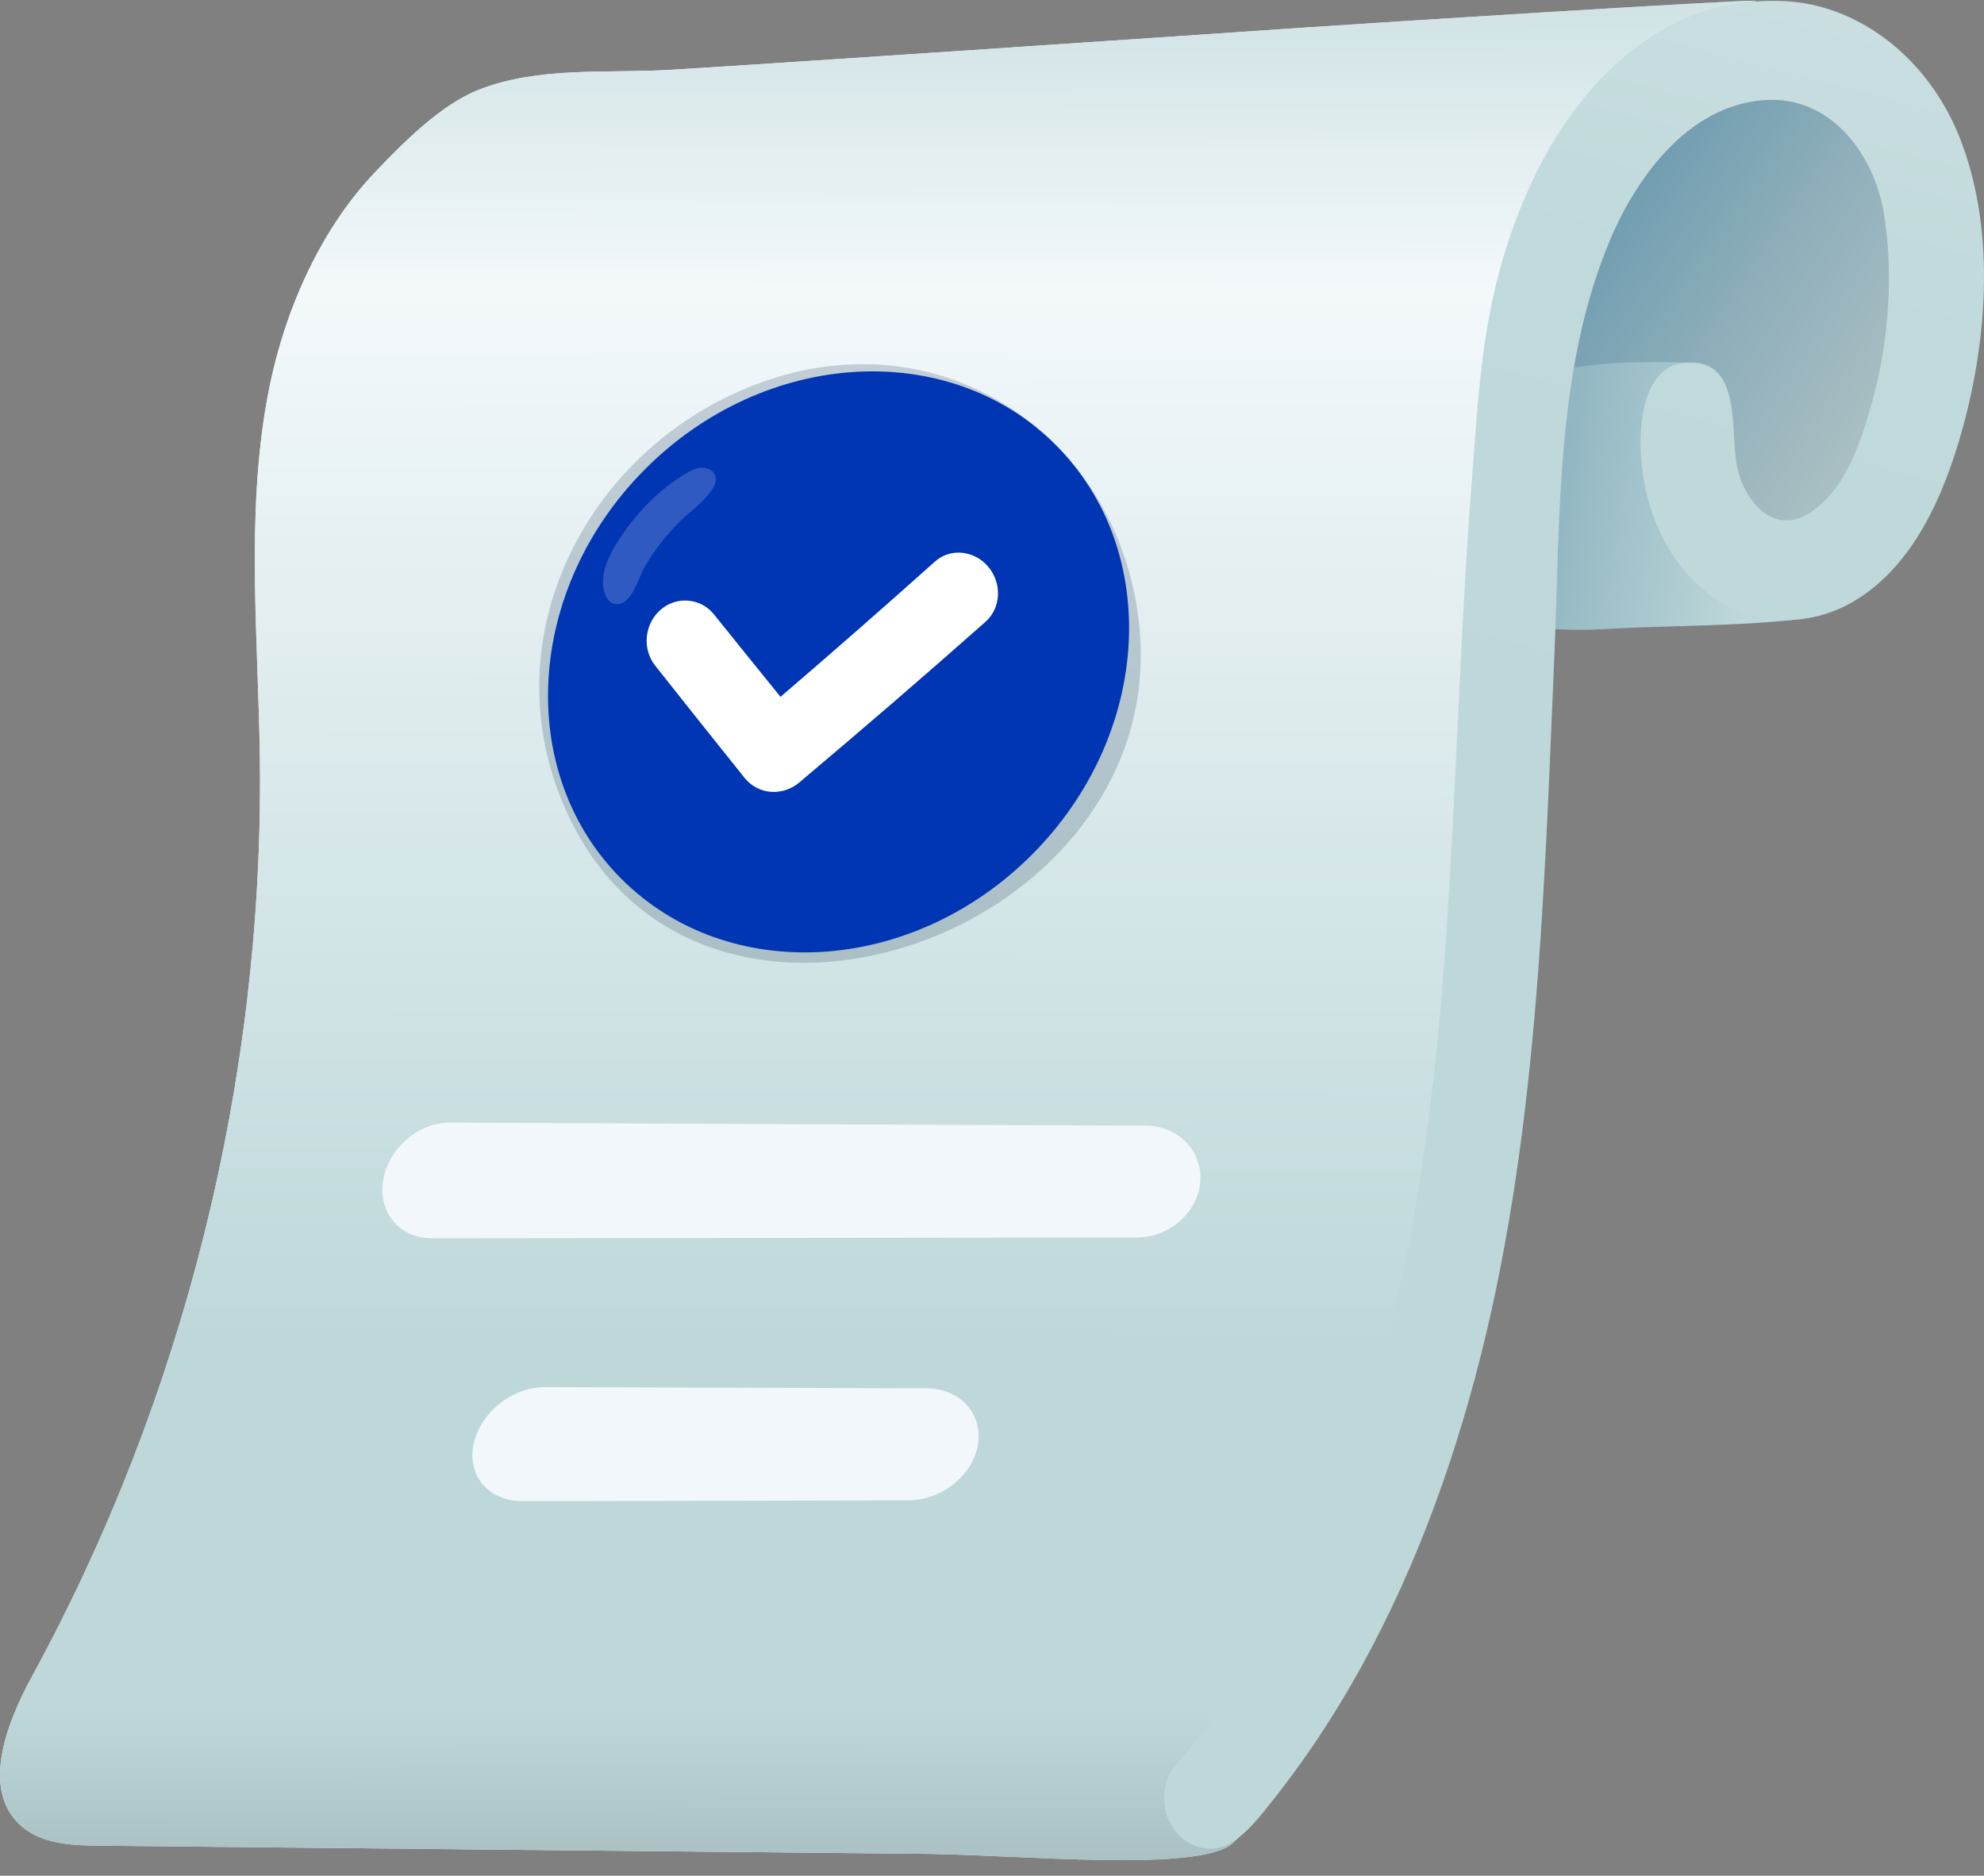 <svg width="110" height="104" viewBox="0 0 110 104" fill="none" xmlns="http://www.w3.org/2000/svg">
<rect x="0" y="0" width="110" height="104" fill="#808080" stroke="none"/>
<path d="M105.716 15.34C105.759 12.921 105.451 10.281 104.261 8.162C102.149 4.419 96.364 4.712 92.889 5.812C90.754 6.488 89.577 7.905 88.55 9.932C86.619 13.744 84.823 19.263 85.5 23.56C85.86 25.835 86.245 27.459 87.804 29.059C88.897 30.183 90.957 30.136 92.402 30.099C94.743 30.039 97.088 29.918 99.423 29.723C103.966 29.343 105.052 23.152 105.441 19.373C105.564 18.175 105.691 16.781 105.716 15.34Z" fill="url(#paint0_linear_550_11670)"/>
<path d="M98.871 32.431C97.018 29.901 95.06 27.079 94.388 23.985C94.168 22.978 94.822 20.131 93.786 20.104C92.268 20.063 90.005 20.044 88.612 20.212C86.833 20.427 85.54 20.494 84.211 21.815C82.573 23.443 81.993 25.864 81.961 28.107C81.935 30.097 81.724 32.509 83.288 33.944C84.679 35.218 88.208 34.914 89.907 34.831C92.818 34.692 96.323 34.699 99.332 34.378C100.659 34.236 99.419 33.179 98.871 32.431Z" fill="url(#paint1_linear_550_11670)"/>
<path d="M97.394 0.038C96.001 0.01 76.51 1.243 72.523 1.516C64.548 2.062 40.896 3.664 37.039 3.878C33.55 4.073 29.839 3.679 26.518 4.987C24.422 5.813 22.269 7.99 20.757 9.588C17.612 12.908 15.638 17.571 14.818 22.08C13.61 28.72 14.338 35.535 14.41 42.283C14.599 59.872 10.207 77.49 1.784 92.932C0.329 95.595 -1.087 99.308 1.218 101.279C2.361 102.255 4.001 102.318 5.504 102.334L51.289 102.788C56.605 102.841 66.586 103.844 68.357 102.183C72.172 98.602 74.289 93.366 76.375 88.742C80.614 79.345 81.763 68.862 82.16 58.561C82.557 48.261 83.079 3.384 97.394 0.038Z" fill="url(#paint2_radial_550_11670)"/>
<path d="M97.394 0.038C96.001 0.01 76.51 1.243 72.523 1.516C64.548 2.062 40.896 3.664 37.039 3.878C33.55 4.073 29.839 3.679 26.518 4.987C24.422 5.813 22.269 7.99 20.757 9.588C17.612 12.908 15.638 17.571 14.818 22.08C13.61 28.72 14.338 35.535 14.41 42.283C14.599 59.872 10.207 77.49 1.784 92.932C0.329 95.595 -1.087 99.308 1.218 101.279C2.361 102.255 4.001 102.318 5.504 102.334L51.289 102.788C56.605 102.841 66.586 103.844 68.357 102.183C72.172 98.602 74.289 93.366 76.375 88.742C80.614 79.345 81.763 68.862 82.16 58.561C82.557 48.261 83.079 3.384 97.394 0.038Z" fill="url(#paint3_linear_550_11670)"/>
<path d="M96.694 0.149C97.983 -0.012 99.34 0.01 100.482 0.264C104.221 1.095 107.154 3.976 108.582 7.46C110.636 12.47 110.229 18.618 108.815 23.751C107.822 27.355 106.106 31.414 102.721 33.374C100.351 34.746 97.343 34.77 95.033 33.151C92.62 31.459 91.319 28.646 91.019 25.777C90.83 23.971 90.945 20.46 93.276 20.138C96.589 19.68 95.933 23.742 96.277 25.722C96.614 27.652 98.252 29.748 100.308 28.454C102.365 27.16 103.207 24.405 103.823 22.189C104.72 18.967 105.002 15.07 104.438 11.773C103.909 8.664 101.658 5.509 98.217 5.536C93.866 5.592 90.861 9.581 89.304 13.221C86.236 20.399 86.503 28.826 86.175 36.459C85.603 49.774 85.238 63.508 81.768 76.442C80.083 82.726 77.679 88.879 74.301 94.445C73.138 96.368 71.851 98.214 70.449 99.97C69.403 101.278 67.998 103.158 66.096 102.271C64.443 101.502 64.043 99.18 65.223 97.83C66.99 95.802 68.575 93.622 69.958 91.315C73.047 86.202 75.24 80.504 76.77 74.751C78.746 67.331 79.652 59.591 80.174 51.968C80.751 43.556 80.948 35.127 81.597 26.721C81.888 22.956 82.072 19.263 82.983 15.611C84.481 9.619 87.995 2.966 94.203 0.72C95.01 0.439 95.845 0.247 96.694 0.149Z" fill="url(#paint4_linear_550_11670)"/>
<path opacity="0.2" d="M48.69 20.215C46.81 20.115 44.927 20.346 43.127 20.9C33.39 23.843 27.251 34.3 31.021 44.07C37.736 61.474 64.662 52.206 63.191 34.961C62.49 26.734 56.297 20.645 48.69 20.215Z" fill="#12314F"/>
<path d="M57.198 47.404C63.845 40.757 64.44 30.576 58.527 24.663C52.615 18.751 42.433 19.346 35.786 25.993C29.14 32.64 28.544 42.821 34.457 48.734C40.37 54.646 50.551 54.051 57.198 47.404Z" fill="#0036B3"/>
<path opacity="0.18" d="M35.184 32.642C34.919 33.148 34.577 33.581 34.096 33.489C33.734 33.42 33.526 33.029 33.464 32.666C33.313 31.789 33.7 30.91 34.168 30.155C35.139 28.588 36.505 27.131 38.107 26.205C38.361 26.058 38.638 25.928 38.931 25.928C39.225 25.928 39.537 26.072 39.65 26.343C39.984 27.154 38.224 28.39 37.731 28.876C36.947 29.648 36.271 30.523 35.721 31.477C35.577 31.728 35.409 32.211 35.184 32.642Z" fill="white"/>
<path d="M63.574 62.416H63.513L24.927 62.245C23.148 62.257 21.504 63.709 21.237 65.486C20.973 67.233 22.155 68.635 23.91 68.659H23.937C23.959 68.659 63.065 68.615 63.066 68.615C64.868 68.59 66.44 67.19 66.55 65.484C66.659 63.798 65.322 62.44 63.574 62.416Z" fill="#F2F7FC"/>
<path d="M28.881 83.234C27.06 83.173 25.9 81.816 26.256 80.085C26.621 78.331 28.385 76.907 30.219 76.908C37.27 76.93 44.319 76.954 51.368 76.978C53.203 76.973 54.487 78.364 54.225 80.074C53.963 81.784 52.225 83.176 50.366 83.189C50.367 83.193 28.907 83.234 28.881 83.234Z" fill="#F2F7FC"/>
<path d="M53.243 30.642C52.725 30.615 52.218 30.795 51.832 31.141C49.06 33.623 46.208 36.121 43.274 38.637C42.048 37.125 40.824 35.608 39.601 34.085C39.429 33.864 39.213 33.682 38.968 33.547C38.723 33.413 38.453 33.331 38.174 33.305C37.896 33.279 37.615 33.31 37.349 33.397C37.083 33.483 36.838 33.623 36.628 33.807C35.727 34.587 35.588 35.979 36.327 36.909C37.978 38.995 39.631 41.07 41.286 43.135C41.461 43.354 41.679 43.535 41.927 43.667C42.175 43.799 42.447 43.879 42.727 43.902L42.8 43.907C43.35 43.93 43.889 43.745 44.309 43.389C47.867 40.395 51.309 37.425 54.636 34.48C55.506 33.711 55.568 32.344 54.788 31.421C54.598 31.192 54.362 31.005 54.097 30.871C53.831 30.736 53.541 30.659 53.243 30.642Z" fill="white"/>
<defs>
<linearGradient id="paint0_linear_550_11670" x1="87.562" y1="12.61" x2="107.774" y2="26.211" gradientUnits="userSpaceOnUse">
<stop offset="0.06" stop-color="#729EB1"/>
<stop offset="0.45" stop-color="#91B0BB"/>
<stop offset="0.84" stop-color="#ABC0C3"/>
</linearGradient>
<linearGradient id="paint1_linear_550_11670" x1="97.466" y1="28.745" x2="76.746" y2="25.314" gradientUnits="userSpaceOnUse">
<stop stop-color="#BED8D9"/>
<stop offset="0.18" stop-color="#AECCD1"/>
<stop offset="0.72" stop-color="#83ABBA"/>
<stop offset="1" stop-color="#729EB1"/>
</linearGradient>
<radialGradient id="paint2_radial_550_11670" cx="0" cy="0" r="1" gradientUnits="userSpaceOnUse" gradientTransform="translate(-168.304 14.765) scale(281.059 281.059)">
<stop offset="0.63" stop-color="#C1DADB"/>
<stop offset="0.65" stop-color="#D7E7E9"/>
<stop offset="0.67" stop-color="#E7F1F3"/>
<stop offset="0.7" stop-color="#F0F6F9"/>
<stop offset="0.74" stop-color="#F3F8FB"/>
<stop offset="0.82" stop-color="#F3F8FB"/>
<stop offset="0.85" stop-color="#EAF3F5"/>
<stop offset="0.89" stop-color="#D2E4E6"/>
<stop offset="0.92" stop-color="#BED8D9"/>
<stop offset="0.95" stop-color="#B9D2D3"/>
<stop offset="0.99" stop-color="#ABC1C4"/>
<stop offset="1" stop-color="#A6BBBE"/>
</radialGradient>
<linearGradient id="paint3_linear_550_11670" x1="48.807" y1="-7.963" x2="48.591" y2="106.16" gradientUnits="userSpaceOnUse">
<stop stop-color="#BED8D9"/>
<stop offset="0.21" stop-color="#F3F8FB"/>
<stop offset="0.72" stop-color="#BED8D9"/>
<stop offset="0.9" stop-color="#BED8D9"/>
<stop offset="0.99" stop-color="#A6BBBE"/>
</linearGradient>
<linearGradient id="paint4_linear_550_11670" x1="105.217" y1="-16.249" x2="64.819" y2="139.571" gradientUnits="userSpaceOnUse">
<stop stop-color="#E3ECF1"/>
<stop offset="0.05" stop-color="#D5E4E8"/>
<stop offset="0.12" stop-color="#C8DDDF"/>
<stop offset="0.21" stop-color="#C0D9DA"/>
<stop offset="0.39" stop-color="#BED8D9"/>
<stop offset="0.72" stop-color="#BED8D9"/>
<stop offset="0.78" stop-color="#BED8D9"/>
</linearGradient>
</defs>
</svg>
